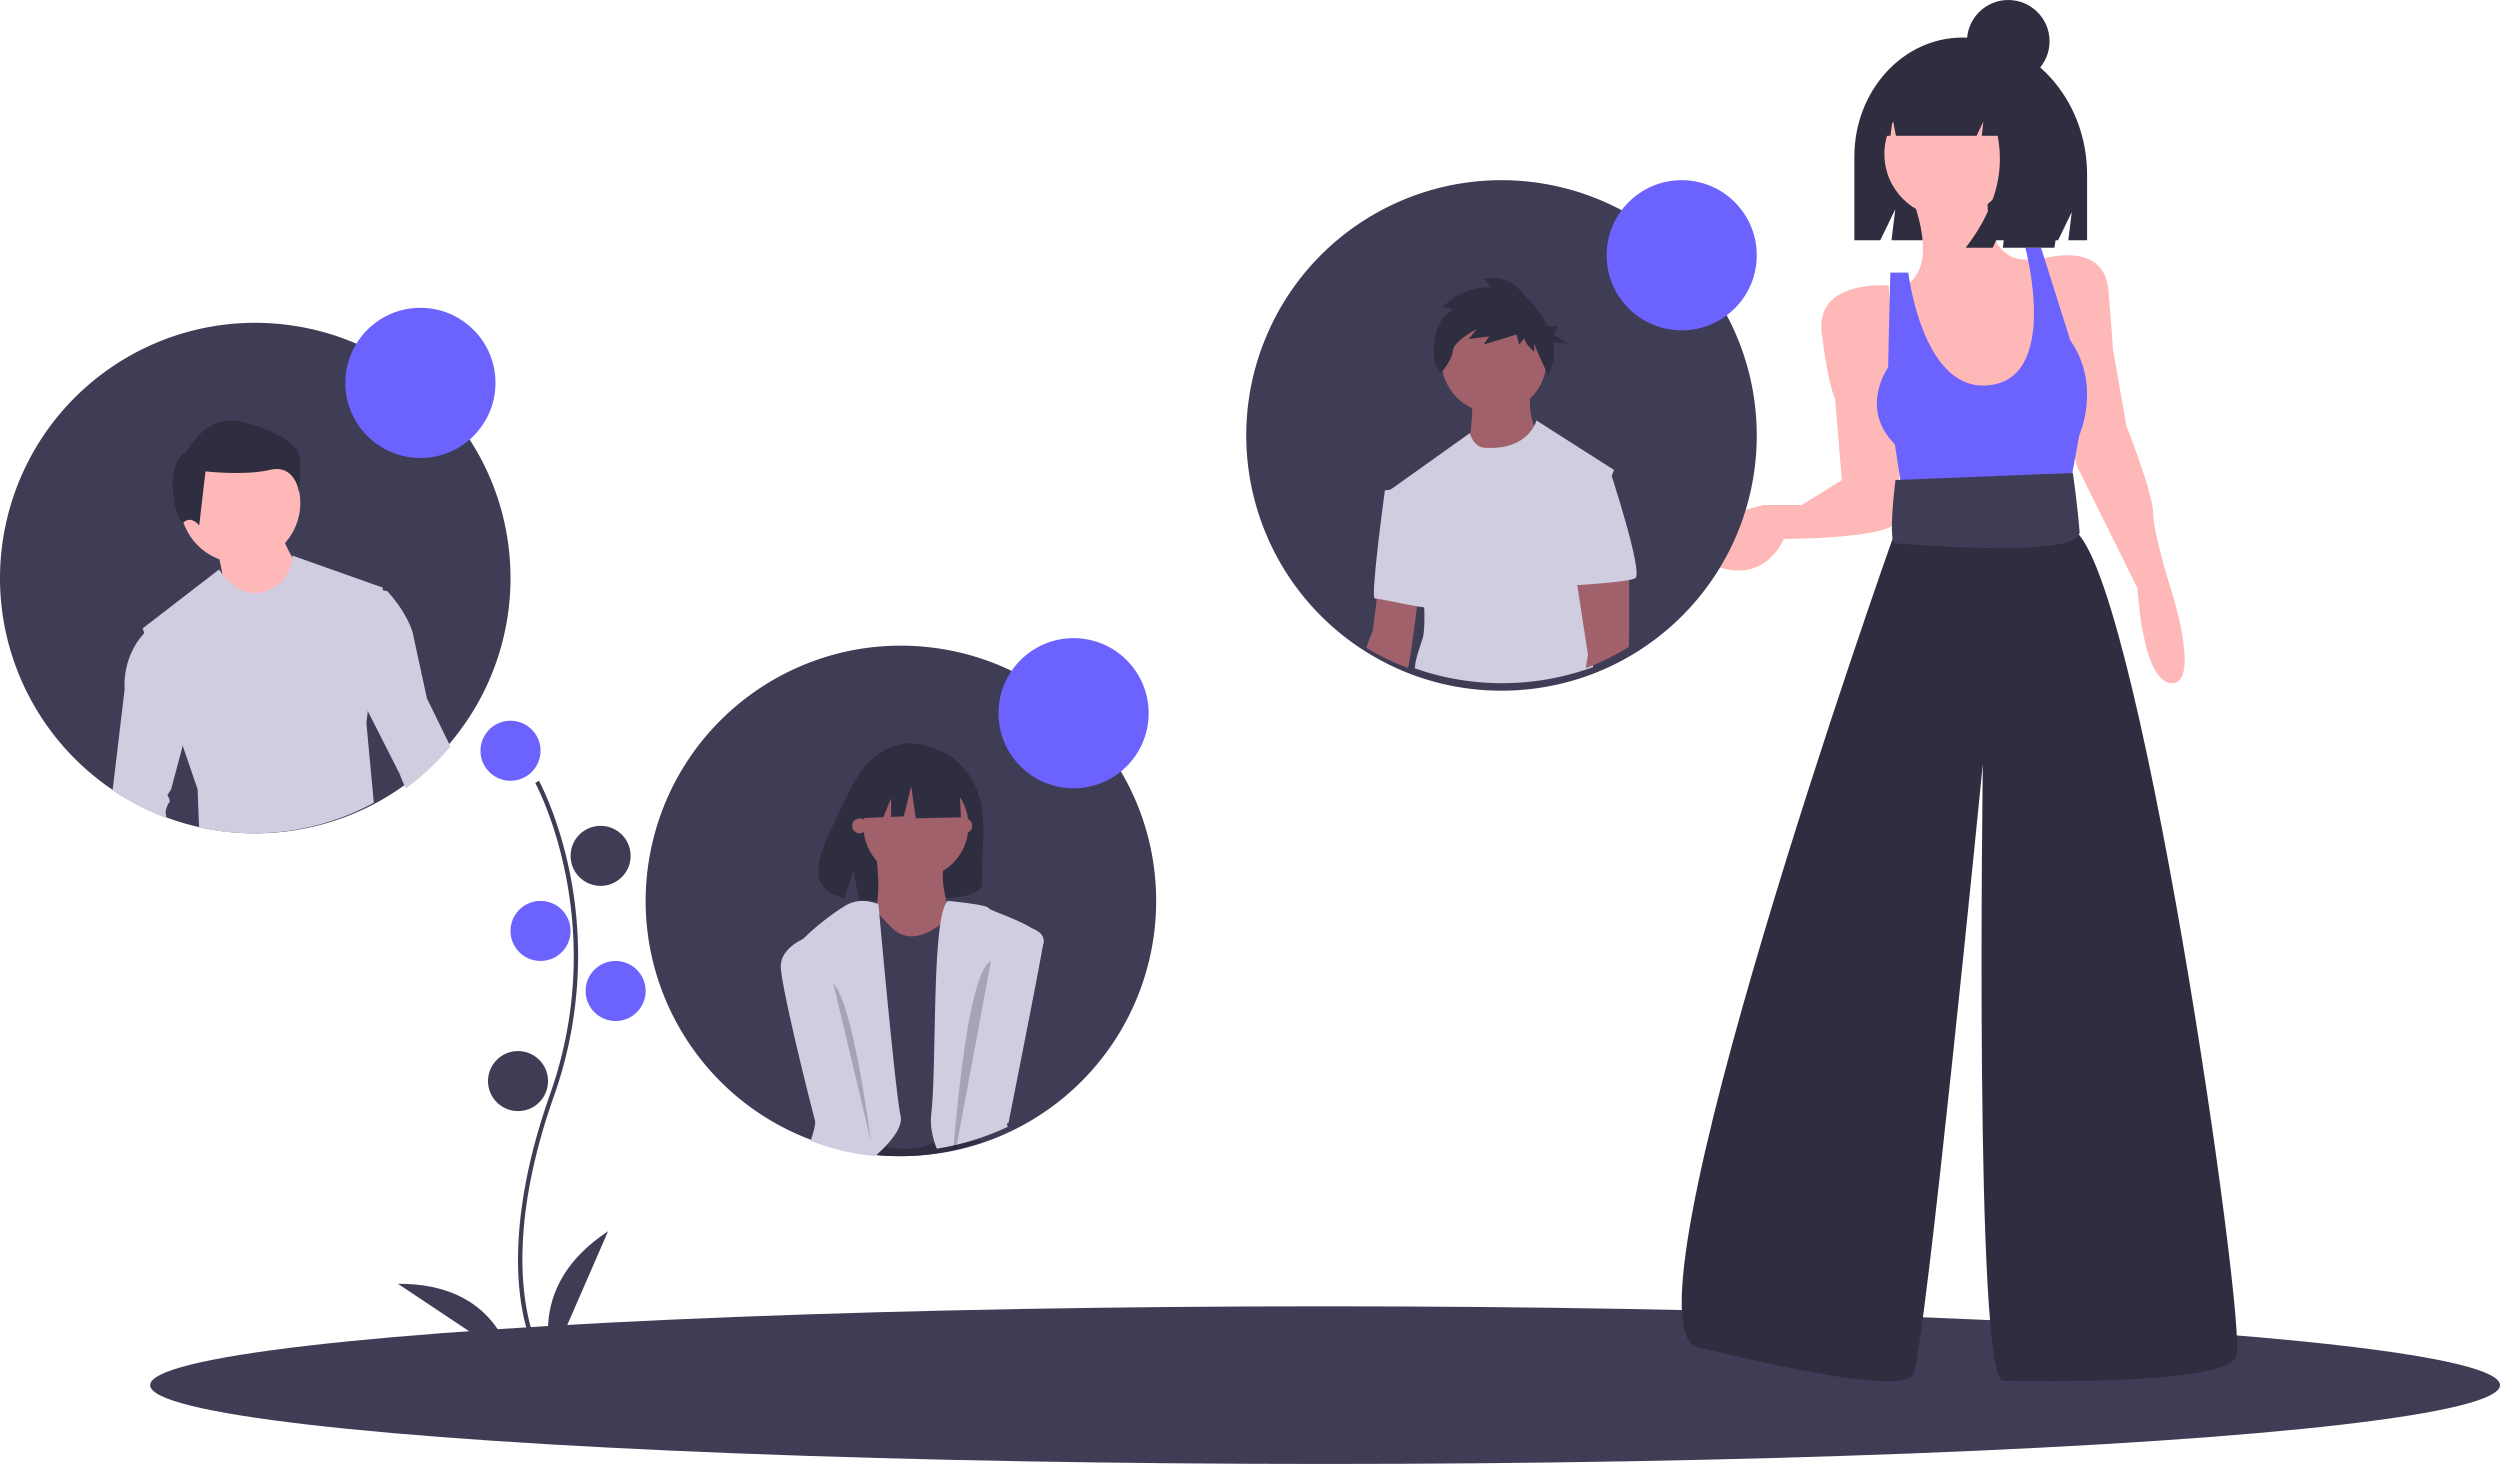 <svg xmlns="http://www.w3.org/2000/svg" width="333" height="195" viewBox="0 0 333 195">
    <g fill="none" fill-rule="nonzero">
        <path fill="#2F2E41" d="M261.414 5C253.454 5 247 12.104 247 20.867V32h3.452l1.999-4.125-.5 4.125h22.188l1.817-3.75-.454 3.75H278v-8.742C278 13.175 270.574 5 261.414 5z"/>
        <ellipse cx="176.5" cy="184.5" fill="#3F3D56" rx="156.5" ry="10.5"/>
        <path fill="#3F3D56" d="M71.302 180c-.065-.112-1.598-2.804-2.13-8.396-.488-5.13-.174-13.776 4.09-25.837C81.34 122.92 71.4 104.483 71.3 104.3l.49-.299c.026.047 2.59 4.747 4.106 12.232a55.966 55.966 0 0 1-2.102 29.743c-8.064 22.81-2.068 33.608-2.007 33.714l-.484.311z"/>
        <circle cx="68" cy="100" r="4" fill="#6C63FF"/>
        <circle cx="80" cy="114" r="4" fill="#3F3D56"/>
        <circle cx="72" cy="124" r="4" fill="#6C63FF"/>
        <circle cx="82" cy="132" r="4" fill="#6C63FF"/>
        <circle cx="69" cy="144" r="4" fill="#3F3D56"/>
        <path fill="#3F3D56" d="M73.593 181s-3.704-9.714 7.407-17l-7.407 17zM68 181s-1.716-10.086-15-10l15 10z"/>
        <path fill="#FFB8B8" d="M254.508 25.892s4.524 10.405-1.508 12.486L259.032 58l10.254-.595 2.714-6.54-.603-9.81-.905-6.541S264.16 36 264.762 25l-10.254.892zM251.586 38.036s-9.827-.904-8.933 6.328c.893 7.233 1.786 8.74 1.786 8.74l.894 10.848-5.36 3.315h-5.063s-15.485 3.616-7.742 7.533c7.742 3.918 10.422-3.013 10.422-3.013s14.294 0 15.187-2.41c.894-2.412-1.19-31.34-1.19-31.34zM271 34.757s9.247-3.308 9.844 3.91c.596 7.217.596 7.818.596 7.818l1.79 10.225s3.58 9.022 3.58 11.73c0 2.706 2.684 11.126 2.684 11.126s3.58 11.73-.298 11.428c-3.878-.3-4.475-12.63-4.475-12.63l-8.053-16.24-2.387-9.925L271 34.757z"/>
        <path fill="#6C63FF" d="M254.19 36.31h-2.398l-.3 12.637s-3.895 5.416.9 10.23L253.59 67l21.875-.903 1.498-8.124s2.997-6.619-1.198-12.637L271.869 33h-2.097s4.858 17.986-5.394 18.354c-8.39.3-10.188-15.044-10.188-15.044z"/>
        <path fill="#2F2E41" d="M253.951 65.598l-1.793 5.977S214.79 176.77 226.149 179.46c11.36 2.69 27.204 6.276 28.699 3.586 1.495-2.69 9.267-81.288 9.267-81.288s-1.196 82.185 2.69 82.185c3.887 0 29.596.598 31.09-3.287 1.496-3.886-13.452-107.887-22.121-110.278L273.382 65l-19.43.598z"/>
        <path fill="#3F3D56" d="M276.1 63l-23.62.937s-1.079 8.43 0 8.43c.298 0 24.816 2.185 24.517-1.562C276.698 67.06 276.1 63 276.1 63zM154 120.001a34.002 34.002 0 0 1-19.233 30.635c-.003 0-.003 0-.006.003a33.1 33.1 0 0 1-3.17 1.333 9.761 9.761 0 0 1-.524.184c-.36.129-.728.246-1.098.358-.761.234-1.533.442-2.316.622h-.003l-.021.006-.049.01a28.652 28.652 0 0 1-2.082.403 33.724 33.724 0 0 1-5.493.445 33.788 33.788 0 0 1-3.09-.141 34.122 34.122 0 0 1-7.779-1.634 28.805 28.805 0 0 1-1.113-.4c-16.098-6.062-25.132-23.194-21.043-39.905 4.09-16.71 20.014-27.732 37.092-25.673C141.149 88.306 153.999 102.797 154 120z"/>
        <path fill="#3F3D56" d="M116 120.493s7.74-3.486 11.376.196c3.636 3.682-9.734 2.47-11.376-.196z"/>
        <path fill="#2F2E41" d="M129.471 103.816c-2.653-4.585-7.901-4.799-7.901-4.799s-5.115-.669-8.396 6.315c-3.058 6.509-7.278 12.794-.68 14.317l1.193-3.795.738 4.078c.94.07 1.882.086 2.823.05 7.068-.234 13.798.068 13.581-2.526-.288-3.449 1.195-9.228-1.358-13.64zM130.492 152.185c.172-.057.342-.116.508-.181l-.038-.053-.47-.027-3.04-.166h-.004l-.51-.027-2.42-.133-5.267-.29-2.822-.154-.143-.009h-.035l-1.987-.11-.648-.035-.616 2.292c1.243.265 2.5.455 3.765.569a32.305 32.305 0 0 0 2.997.14 32.253 32.253 0 0 0 5.328-.44 27.434 27.434 0 0 0 2.02-.396l.047-.009.02-.006h.003a31.99 31.99 0 0 0 2.247-.613l1.065-.352z"/>
        <path fill="#A0616A" d="M116.688 113.844s1.2 8.054-1.199 9.03c-2.398.977 4.796 5.126 4.796 5.126h4.077l2.638-5.614s-2.398-4.393-.96-8.542c1.44-4.15-9.352 0-9.352 0z"/>
        <path fill="#3F3D56" d="M131 151.63v-28.25s-.309-2.902-2.76-2.147c-.25.08-.493.18-.726.3a8.408 8.408 0 0 0-1.157.749c-.14.105-.282.22-.43.343l-.037.03c-4.621 3.863-6.808 1.209-7.296.724-.179-.174-.645-.67-1.169-1.23v-.002a53.85 53.85 0 0 1-.687-.74c-.694-.743-1.306-1.407-1.306-1.407L113 121.93l.594 14.636.139 3.452v.003l.045 1.073v.006l.379 9.363.058 1.413a26 26 0 0 0 3.286.806c2.108.379 4.761.574 6.445-.325.34-.18.697-.329 1.066-.442a7.456 7.456 0 0 1 2.26-.31c.163.004.324.01.484.019h.003c.722.05 1.438.172 2.135.363l1.106-.357z"/>
        <path fill="#D0CDE1" d="M119.032 151.39a14.583 14.583 0 0 1-1.757 1.956c-.198.188-.395.37-.596.548l-.122.106a31.802 31.802 0 0 1-7.512-1.644c-.36-.127-.72-.26-1.075-.403.224-.592.4-1.202.526-1.825 1.606-7.847-3.065-19.758-3.472-21.668-.148-.687.398-1.641 1.273-2.655 1.908-2.207 5.38-4.702 6.66-5.368a4.63 4.63 0 0 1 3.095-.297h.003c.324.07.642.169.95.297v.003c.003.045.035.39.09.981.029.324.064.717.107 1.178v.003c.079.86.177 1.931.294 3.154v.003c.7 7.536 1.966 20.651 2.46 22.882.183.827-.223 1.784-.924 2.75zM130.467 151.603c.181-.057.36-.117.534-.183a34.205 34.205 0 0 0 3.237-1.331c-1.578-4.512 3.086-18.857 4.422-23.297v-.006c.157-.52.268-.904.317-1.117.494-2.172-7.03-4.221-7.275-4.705-.19-.366-3.246-.736-4.687-.889-.445-.048-.737-.075-.737-.075-.38.288-.672 1.118-.9 2.322-.021.096-.04.198-.055.3-.163.932-.288 2.058-.39 3.323-.559 6.898-.368 17.796-.878 22.284a8.943 8.943 0 0 0 .126 2.78c.056.296.128.59.215.88.107.377.236.748.387 1.111a29.835 29.835 0 0 0 2.125-.403l.049-.009.021-.006h.004c.798-.18 1.586-.387 2.364-.621l1.121-.358z"/>
        <ellipse cx="128.5" cy="110" fill="#A0616A" rx="1" ry="1"/>
        <ellipse cx="114.5" cy="110" fill="#A0616A" rx="1" ry="1"/>
        <path fill="#D0CDE1" d="M130.523 151.036c.183-.057.363-.116.54-.181a35.046 35.046 0 0 0 3.269-1.31c0 .003 0 .006.003.008 0-.004 0-.008.003-.012 1.86-9.372 3.833-19.399 4.46-22.94v-.006c.108-.616.176-1.033.195-1.22.248-2.375-5.98-2.375-5.98-2.375l-.992 4.784-1.498 7.228-.515 2.482-2.72 13.115-.086.42L127 152h.003a35.727 35.727 0 0 0 2.388-.612l1.132-.352zM116.844 152.985a34.313 34.313 0 0 1-7.74-1.606c-.189-.718-.378-1.446-.566-2.176C106.2 140.138 104 130.548 104 128.75c0-1.488 1.05-2.562 2.272-3.307A12.991 12.991 0 0 1 110.01 124s.766 3.15 1.867 7.692c.59 2.425 1.273 5.247 1.982 8.198v.003a4696.611 4696.611 0 0 1 2.877 11.99v.01a5296.776 5296.776 0 0 1 .075.305l.158.684c.012.038.021.077.03.118a1.38 1.38 0 0 1-.156-.015z"/>
        <path fill="#000" d="M111 131l5 21s-2.333-18.375-5-21zM125 153.342l2-.342v.009c-.66.129-1.327.24-2 .333zM132 128l-1.383 7.44-.476 2.554-2.508 13.499h-.003l-.077.432h-.003l-.183.999h-.003l-.02.006-.046.01-.298.06c.026-.341.057-.706.092-1.093.011-.143.023-.29.037-.442.538-6.22 1.687-16.967 3.488-21.467.424-1.06.885-1.773 1.383-1.998z" opacity=".2"/>
        <circle cx="122" cy="110" r="7" fill="#A0616A"/>
        <path fill="#2F2E41" d="M127.754 103.839L122.596 101l-7.122 1.161L114 109l3.669-.148 1.024-2.513v2.471l1.693-.068.982-4 .615 4.258 6.017-.129z"/>
        <path fill="#3F3D56" d="M68 77.001a33.997 33.997 0 0 1-14.17 27.617 33.476 33.476 0 0 1-3.75 2.347 34.08 34.08 0 0 1-23.277 3.268 33.269 33.269 0 0 1-4.94-1.469C5.817 102.63-3.132 85.486 1.008 68.81c4.14-16.675 20.068-27.641 37.121-25.556C55.181 45.339 67.998 59.819 68 77z"/>
        <circle cx="32" cy="67" r="8" fill="#FFB8B8"/>
        <path fill="#FFB8B8" d="M29 73.381s.957 4.524.957 5S34.5 81 34.5 81l4.065-.714L40 76s-2.391-3.571-2.391-5L29 73.381z"/>
        <path fill="#D0CDE1" d="M33.723 111a33.7 33.7 0 0 1-7.2-.774 308.944 308.944 0 0 1-.196-5.074l-2.382-6.977L19 83.7l10.181-7.846s2.52 4.145 6.184 2.912A5.095 5.095 0 0 0 38.951 74L51 78.275l-2.081 17.049-.118.953.993 10.651A33.569 33.569 0 0 1 33.724 111z"/>
        <path fill="#2F2E41" d="M24.86 60.186s2.512-5.208 7.325-4.006c4.813 1.202 7.534 3.004 7.743 4.807.21 1.803-.105 4.506-.105 4.506s-.523-3.705-3.871-2.904c-3.349.801-8.58.2-8.58.2L26.534 70s-.941-1.302-1.988-.5c-1.046.8-3.034-7.712.314-9.314z"/>
        <path fill="#D0CDE1" d="M15 105.245l1.594-13.367C16.347 86.707 19.566 84 19.566 84h3.712L26 93.108l-1.423 5.341-1.793 6.72-.496.74s.496.736.246.984c-.246.246-.493 1.231-.493 1.231s.052.352.143.876A34.197 34.197 0 0 1 15 105.245zM60 99.437A33.75 33.75 0 0 1 54.08 105a11.577 11.577 0 0 1-.823-1.872l-3.735-7.356L47 90.81 47.48 78l4.093.74s2.407 2.463 3.37 5.42l1.927 8.867 3.127 6.407.003.003z"/>
        <path fill="#3F3D56" d="M234 58.002a33.974 33.974 0 0 1-18.168 30.093c-.933.493-1.893.944-2.874 1.345v.003c-.312.129-.625.252-.941.37a19.73 19.73 0 0 1-.448.168A34.075 34.075 0 0 1 200.004 92c-2.59.002-5.17-.29-7.693-.873a33.612 33.612 0 0 1-3.866-1.143h-.003a33.855 33.855 0 0 1-5.818-2.759 33.876 33.876 0 0 1-.783-.478c-13.803-8.723-19.457-26.027-13.466-41.218 5.99-15.19 21.933-23.977 37.974-20.928C222.39 27.65 234 41.672 234 58.001z"/>
        <path fill="#A0616A" d="M196.098 53s.194 5.288-.967 6.508c-1.162 1.22 5.805 5.492 5.805 5.492L205 58.288s-1.548-2.847-1.161-5.288h-7.74z"/>
        <circle cx="199" cy="48" r="7" fill="#A0616A"/>
        <path fill="#D0CDE1" d="M212.064 87.201c.045.55.09 1.1.133 1.65-.149.056-.3.112-.452.165A35.095 35.095 0 0 1 200.097 91a35.196 35.196 0 0 1-7.749-.857 34.5 34.5 0 0 1-3.893-1.124l-.003.027a7.885 7.885 0 0 1 .345-1.803v-.003c.17-.61.4-1.313.664-2.09.284-.831.303-2.647.242-4.352l-.015-.39a76.188 76.188 0 0 0-.085-1.553c-.07-1.06-.142-1.815-.142-1.815L185 65.372l10.773-7.675c.636 2.013 2 1.942 2 1.942 5.782.388 6.845-3.509 6.879-3.636V56L215 62.604l-4.255 10.084s.173 1.71.419 4.317c.036.384.072.79.115 1.212.236 2.56.524 5.75.785 8.984z"/>
        <path fill="#A0616A" d="M189 78.977l-.201 1.486-.05.375-.853 6.348-.006.026v.003l-.325 1.759-.003.026a.041.041 0 0 1 0-.026A32.097 32.097 0 0 1 182 86.29c.239-.757.521-1.5.846-2.223l.586-4.646.181-1.422 5.042.916.345.061z"/>
        <path fill="#D0CDE1" d="M187.47 65l-3.002.306S182.5 79.71 183.12 79.71c.622 0 7.664 1.634 7.87 1.225.208-.408-3.52-15.934-3.52-15.934z"/>
        <path fill="#2F2E41" d="M193.514 41.293l-1.297-.484s2.712-2.782 6.485-2.54l-1.061-1.088s2.594-.968 4.952 1.572c1.24 1.335 2.674 2.904 3.569 4.672h1.389l-.58 1.19L209 45.802l-2.083-.213a6.147 6.147 0 0 1-.197 3.08L206.25 50s-1.887-3.87-1.887-4.354v1.21s-1.297-1.089-1.297-1.814l-.708.846-.353-1.33-4.363 1.33.707-1.088-2.712.363 1.062-1.33s-3.066 1.571-3.184 2.902c-.118 1.33-1.65 3.023-1.65 3.023l-.708-1.21s-1.062-5.441 2.358-7.255z"/>
        <path fill="#A0616A" d="M216.955 86.177c-.565.354-1.142.687-1.73 1.006-.876.475-1.778.91-2.7 1.295v.003c-.294.125-.588.244-.885.357-.139.055-.28.11-.421.162l.296-1.78-1.345-8.765-.17-1.099.676-.13L216.998 76v7.949s.017.86-.043 2.228z"/>
        <path fill="#D0CDE1" d="M210.566 62l3.817.488s4.6 13.951 3.425 14.536C216.634 77.61 209 78 209 78l1.566-16z"/>
        <circle cx="56" cy="51" r="10" fill="#6C63FF"/>
        <circle cx="143" cy="95" r="10" fill="#6C63FF"/>
        <circle cx="224" cy="34" r="10" fill="#6C63FF"/>
        <circle cx="259.5" cy="20.5" r="8.5" fill="#FFB8B8"/>
        <path fill="#2F2E41" d="M265.993 10.06A7.464 7.464 0 0 0 260.078 7h-.28C254.385 7 250 11.964 250 18.088h1.813l.293-2.26.43 2.26h10.752l.901-1.912-.225 1.912h2.115c.988 4.97-.43 9.941-4.255 14.912h3.604l1.802-3.824-.45 3.824h6.869L275 24.206c0-6.586-3.774-12.17-9.007-14.146z"/>
        <circle cx="267.5" cy="5.5" r="5.5" fill="#2F2E41"/>
    </g>
</svg>
